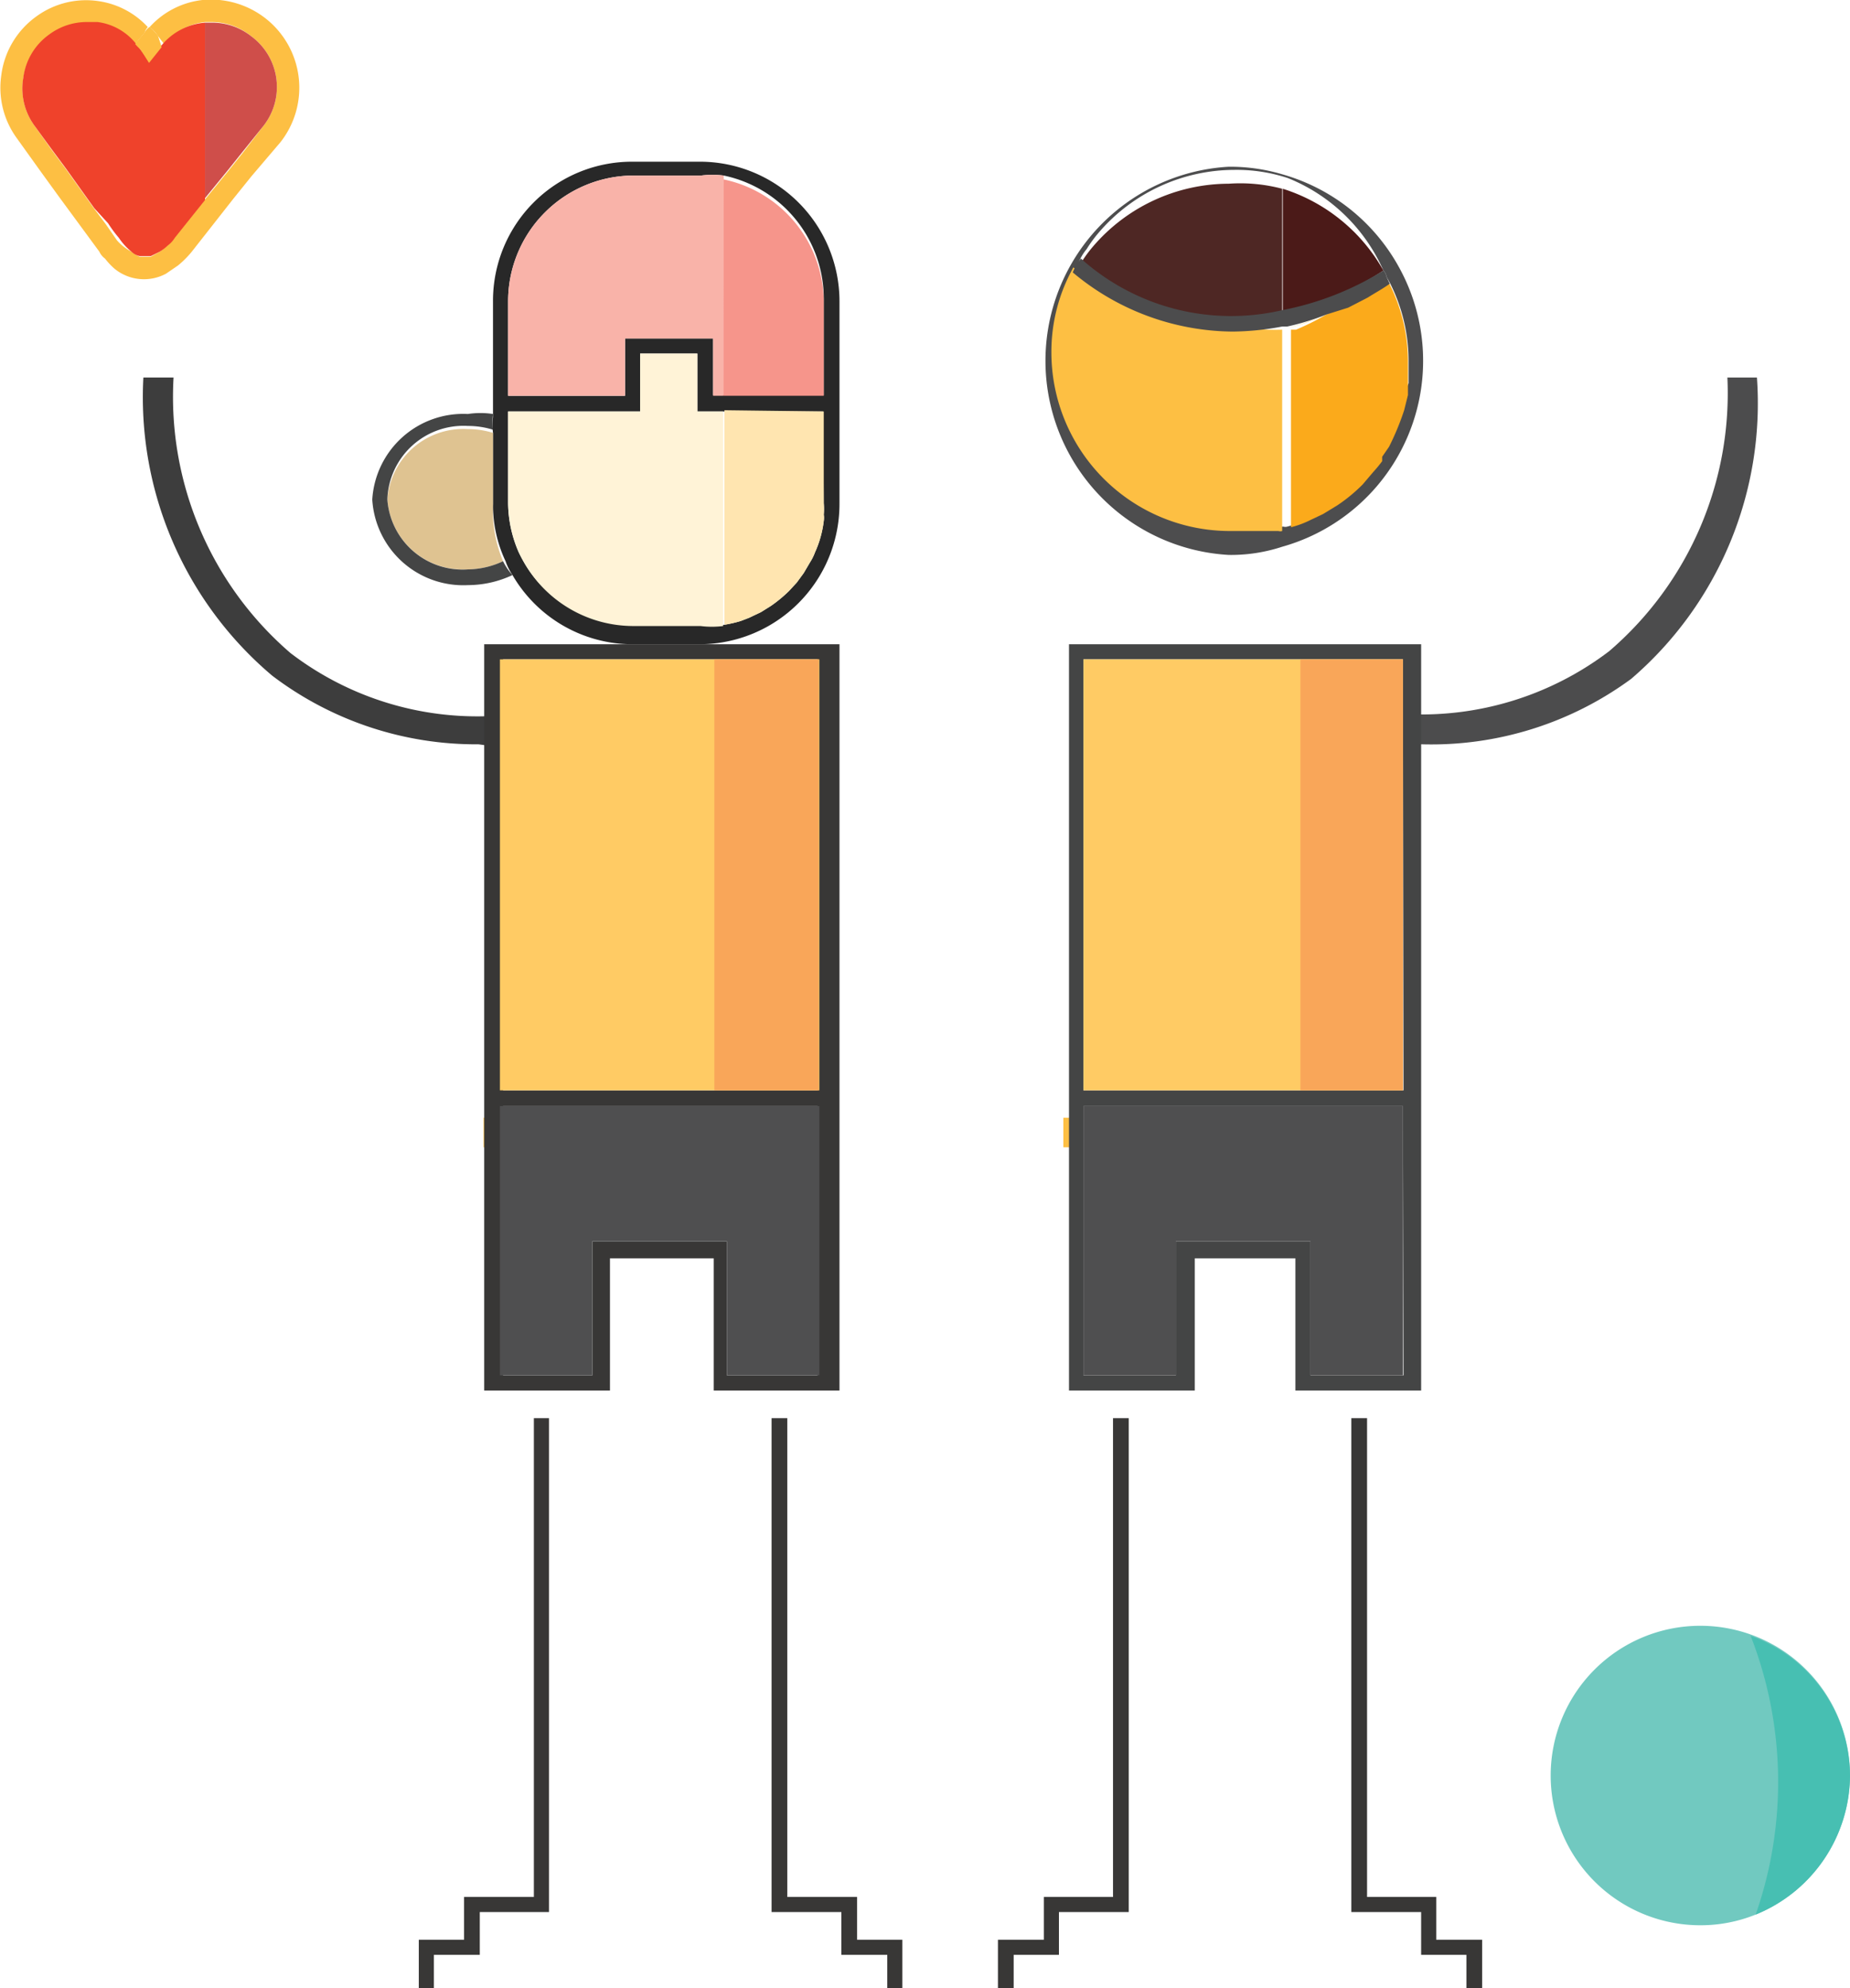 <svg xmlns="http://www.w3.org/2000/svg" viewBox="0 0 29.42 31.6"><defs><style>.cls-1{fill:#282828;}.cls-2{fill:#f6958b;}.cls-3{fill:#f9b3a9;}.cls-4{fill:#ffe5b0;}.cls-5{fill:#fff3d7;}.cls-6{fill:#dfc391;}.cls-7{fill:#444545;}.cls-8{fill:#3d3d3d;}.cls-9{fill:#fdbf43;}.cls-10{fill:#cf4e4a;}.cls-11{fill:#ef422b;}.cls-12{fill:#383736;}.cls-13,.cls-15{fill:none;}.cls-13{stroke:#fdbf43;stroke-miterlimit:10;stroke-width:0.47px;}.cls-14{fill:#4c4c4d;}.cls-16{fill:#71c9c0;}.cls-17{fill:#4d4d4e;}.cls-18{fill:#fbaa1b;}.cls-19{fill:#4b1a18;}.cls-20{fill:#4e2724;}.cls-21{fill:#4f4f50;}.cls-22{fill:#ffcb64;}.cls-23{fill:#f9a659;}.cls-24{fill:#47bfb2;}</style></defs><title>child</title><g id="Layer_2" data-name="Layer 2"><g id="Layer_1-2" data-name="Layer 1"><path class="cls-1" d="M11.13,2.57H10.06A2.21,2.21,0,0,0,7.84,4.79V6.63a1,1,0,0,0,0,.25c0,.25,0,.44,0,.59,0,.48,0,.54,0,.54a2.09,2.09,0,0,0,.2.91.91.91,0,0,0,.11.22,2.21,2.21,0,0,0,1.91,1.1h1.07A2.23,2.23,0,0,0,13.35,8V4.79A2.22,2.22,0,0,0,11.13,2.57ZM13.1,8a1.09,1.09,0,0,1,0,.18.34.34,0,0,1,0,.1,1.69,1.69,0,0,1-.14.5.8.8,0,0,1-.08.16l-.1.17-.11.15h0l-.12.13a2.17,2.17,0,0,1-.29.24l-.16.1-.19.09-.13.05a2,2,0,0,1-.26.06,1.42,1.42,0,0,1-.36,0H10.06A2,2,0,0,1,8.37,9a2.39,2.39,0,0,1-.12-.22A2,2,0,0,1,8.08,8V6.54h2.1V5.62h.91v.92h2Zm0-1.72H11.34V5.38H9.94v.91H8.08V4.79a2,2,0,0,1,2-2h1.07a1.42,1.42,0,0,1,.36,0A2,2,0,0,1,13.1,4.79Z"/><path class="cls-2" d="M13.1,4.79v1.5H11.5c0-1.74,0-3.44,0-3.44A2,2,0,0,1,13.1,4.79Z"/><path class="cls-3" d="M11.5,6.29h-.16V5.38H9.94v.91H8.08V4.79a2,2,0,0,1,2-2h1.07a1.42,1.42,0,0,1,.36,0S11.5,4.55,11.5,6.29Z"/><path class="cls-4" d="M13.1,6.54V8a1.09,1.09,0,0,1,0,.18.34.34,0,0,1,0,.1,1.69,1.69,0,0,1-.14.5.8.8,0,0,1-.08.16l-.1.17-.11.15h0l-.12.13a2.17,2.17,0,0,1-.29.24l-.16.1-.19.09-.13.05a2,2,0,0,1-.26.06s0-1.68,0-3.41Z"/><path class="cls-5" d="M11.5,6.54c0,1.73,0,3.41,0,3.41a1.42,1.42,0,0,1-.36,0H10.06A2,2,0,0,1,8.37,9a2.39,2.39,0,0,1-.12-.22A2,2,0,0,1,8.08,8V6.54h2.1V5.62h.91v.92Z"/><path class="cls-6" d="M8,8.92a1.35,1.35,0,0,1-.6.13A1.2,1.2,0,0,1,6.16,7.94,1.21,1.21,0,0,1,7.44,6.82a1.34,1.34,0,0,1,.4.06c0,.25,0,.44,0,.59,0,.48,0,.54,0,.54A2.09,2.09,0,0,0,8,8.92Z"/><path class="cls-7" d="M8.15,9.14a1.68,1.68,0,0,1-.71.16A1.45,1.45,0,0,1,5.92,7.94,1.45,1.45,0,0,1,7.44,6.58a1.33,1.33,0,0,1,.4,0,1,1,0,0,0,0,.25,1.34,1.34,0,0,0-.4-.06A1.21,1.21,0,0,0,6.16,7.94,1.2,1.2,0,0,0,7.44,9.05,1.35,1.35,0,0,0,8,8.92.91.91,0,0,0,8.15,9.14Z"/><path class="cls-8" d="M7.61,11.83a5.36,5.36,0,0,1-3.28-1.09A5.79,5.79,0,0,1,2.28,6l.48,0a5.37,5.37,0,0,0,1.86,4.38,4.89,4.89,0,0,0,3.21,1l0,.48Z"/><path class="cls-9" d="M2.51.57A.86.86,0,0,0,2.38.43.24.24,0,0,0,2.3.52L2.15.7s.05.06.08.08L2.37,1l.2-.25s0,0,0,0Z"/><path class="cls-9" d="M4.46,2.26,4,2.8l-.29.36L3.05,4a1.52,1.52,0,0,1-.22.22l-.19.13a.74.74,0,0,1-.82-.08,1.14,1.14,0,0,1-.15-.16A.28.28,0,0,1,1.58,4L.94,3.13l-.29-.4L.27,2.2a1.36,1.36,0,0,1-.25-1A1.36,1.36,0,0,1,.58.26a1.34,1.34,0,0,1,1-.24,1.32,1.32,0,0,1,.77.41A.24.24,0,0,0,2.3.52L2.15.7a.93.93,0,0,0-.6-.33l-.17,0a1,1,0,0,0-.6.2,1,1,0,0,0-.41.68A1,1,0,0,0,.55,2l.27.38.23.31.45.63.18.24.18.26A.8.8,0,0,0,2.09,4h0a.57.57,0,0,0,.13.08H2.3l.1,0L2.54,4a.69.69,0,0,0,.13-.11.43.43,0,0,0,.11-.12l.48-.6.36-.44.24-.3L4.19,2A1,1,0,0,0,4,.58,1,1,0,0,0,3.38.35H3.26a1,1,0,0,0-.65.35L2.51.57A.57.57,0,0,0,2.38.43,1.33,1.33,0,0,1,3.22,0a1.41,1.41,0,0,1,1,.29A1.4,1.4,0,0,1,4.46,2.26Z"/><path class="cls-10" d="M4.19,2l-.33.41-.24.3-.36.44V.36h.12A1,1,0,0,1,4,.58,1,1,0,0,1,4.19,2Z"/><path class="cls-11" d="M3.26.36V3.18l-.48.6a.43.43,0,0,1-.11.12A.69.69,0,0,1,2.54,4l-.14.07-.1,0H2.22A.26.26,0,0,1,2.09,4h0l0,0a1,1,0,0,1-.2-.22,2,2,0,0,1-.17-.23L1.5,3.31l-.45-.63L.82,2.37.55,2a1,1,0,0,1-.18-.76A1,1,0,0,1,.78.55a1,1,0,0,1,.6-.2l.17,0a.93.93,0,0,1,.6.33.31.31,0,0,1,.07.09l.15.2.2-.25s0,0,0,0A1,1,0,0,1,3.26.36Z"/><path class="cls-9" d="M2.51.57A.86.86,0,0,0,2.38.43.24.24,0,0,0,2.3.52L2.15.7s.05.06.08.08L2.37,1l.2-.25s0,0,0,0Z"/><polygon class="cls-12" points="8.73 22.54 8.73 30.39 7.63 30.39 7.63 31.07 6.9 31.07 6.9 31.6 6.66 31.6 6.66 30.83 7.38 30.83 7.38 30.15 8.49 30.15 8.49 22.54 8.73 22.54"/><polygon class="cls-12" points="14.35 30.83 14.35 31.6 14.11 31.6 14.11 31.07 13.38 31.07 13.38 30.39 12.27 30.39 12.27 22.54 12.52 22.54 12.52 30.15 13.63 30.15 13.63 30.83 14.35 30.83"/><line class="cls-13" x1="13.31" y1="18" x2="13.1" y2="18"/><line class="cls-13" x1="7.8" y1="18" x2="7.69" y2="18"/><path class="cls-14" d="M22.61,11.83h-.24l0-.48a4.93,4.93,0,0,0,3.22-1A5.4,5.4,0,0,0,27.47,6l.47,0a5.77,5.77,0,0,1-2,4.79A5.37,5.37,0,0,1,22.61,11.83Z"/><polygon class="cls-15" points="17.12 18 17.12 22.3 18.47 22.3 18.47 20.25 20.67 20.25 20.67 22.3 22.42 22.3 22.42 18 17.12 18"/><polygon class="cls-12" points="21.49 22.54 21.49 30.39 22.6 30.39 22.6 31.07 23.32 31.07 23.32 31.6 23.57 31.6 23.57 30.83 22.84 30.83 22.84 30.15 21.74 30.15 21.74 22.54 21.49 22.54"/><polygon class="cls-12" points="15.87 30.83 15.87 31.6 16.12 31.6 16.12 31.07 16.84 31.07 16.84 30.39 17.95 30.39 17.95 22.54 17.7 22.54 17.7 30.15 16.6 30.15 16.6 30.83 15.87 30.83"/><line class="cls-13" x1="17.12" y1="18" x2="16.91" y2="18"/><line class="cls-13" x1="22.53" y1="18" x2="22.42" y2="18"/><path class="cls-16" d="M29.42,28.22a2.4,2.4,0,0,1-1.5,2.21,2.34,2.34,0,0,1-.88.17,2.38,2.38,0,1,1,2.38-2.38Z"/><path class="cls-17" d="M22.26,4.27a3.07,3.07,0,0,0-1.87-1.5,2.91,2.91,0,0,0-.85-.12,3.09,3.09,0,0,0,0,6.17,2.61,2.61,0,0,0,.85-.13,3.07,3.07,0,0,0,1.87-4.42Zm.07,2s0,0,0,0l-.06.24a4.17,4.17,0,0,1-.24.58l-.11.16,0,.07a2.09,2.09,0,0,1-.14.17,1.51,1.51,0,0,1-.17.2l0,0a2.6,2.6,0,0,1-.4.33l-.23.14-.19.09a1.52,1.52,0,0,1-.32.12.11.11,0,0,1-.06,0l-.21,0h0l-.21,0h-.36a2.84,2.84,0,0,1-2.83-2.84,2.74,2.74,0,0,1,.35-1.35.8.8,0,0,1,.13-.22,2.14,2.14,0,0,1,.19-.26,2.85,2.85,0,0,1,2.16-1,2.61,2.61,0,0,1,.85.13A2.8,2.8,0,0,1,22,4.3a.19.19,0,0,1,.05.1l.06.11a2.74,2.74,0,0,1,.29,1.22c0,.13,0,.24,0,.36Z"/><path class="cls-18" d="M22.39,5.73c0,.13,0,.24,0,.36l0,.19s0,0,0,0l-.06.24a4.17,4.17,0,0,1-.24.58l-.11.16,0,.07a2.09,2.09,0,0,1-.14.17l-.17.2,0,0a2.6,2.6,0,0,1-.4.33l-.23.14-.19.09a1.52,1.52,0,0,1-.32.12V5.24l.08,0A4,4,0,0,0,21.09,5l.33-.14h0l.31-.16c.11-.07.24-.14.35-.22A2.74,2.74,0,0,1,22.39,5.73Z"/><path class="cls-9" d="M20.39,5.24v3.2a.11.11,0,0,1-.06,0l-.21,0h0l-.21,0h-.36a2.84,2.84,0,0,1-2.83-2.84,2.74,2.74,0,0,1,.35-1.35,4,4,0,0,0,2.54.94A4.41,4.41,0,0,0,20.39,5.24Z"/><path class="cls-9" d="M20.47,5.22A5.45,5.45,0,0,0,21.09,5,4,4,0,0,1,20.47,5.22Z"/><path class="cls-19" d="M22,4.3a4.77,4.77,0,0,1-1.6.68V3A2.8,2.8,0,0,1,22,4.3Z"/><path class="cls-20" d="M20.39,3V5a3.58,3.58,0,0,1-3.2-.82,2.14,2.14,0,0,1,.19-.26,2.85,2.85,0,0,1,2.16-1A2.61,2.61,0,0,1,20.39,3Z"/><path class="cls-14" d="M22.1,4.51c-.11.08-.24.15-.35.22l-.31.16h0L21.09,5a4,4,0,0,1-.62.19l-.08,0a4.41,4.41,0,0,1-.79.08,4,4,0,0,1-2.54-.94.8.8,0,0,1,.13-.22,3.58,3.58,0,0,0,3.2.82A4.77,4.77,0,0,0,22,4.3a.19.19,0,0,1,.05.1Z"/><path class="cls-7" d="M17,10.24V22.1h2V20H20.6V22.1h2V10.24Zm5.32,11.62H20.84V19.73H18.7v2.13H17.23V17.58h5.08Zm0-4.53H17.23V10.48h5.08Z"/><polygon class="cls-21" points="22.31 17.58 22.31 21.86 20.84 21.86 20.84 19.73 18.7 19.73 18.7 21.86 17.23 21.86 17.23 17.58 22.31 17.58"/><rect class="cls-22" x="17.23" y="10.48" width="5.08" height="6.85"/><path class="cls-12" d="M7.7,10.24V22.1h2V20h1.65V22.1h2V10.24ZM13,21.86H11.56V19.73H9.42v2.13H8V17.58H13Zm0-4.53H8V10.48H13Z"/><polygon class="cls-21" points="13.03 17.58 13.03 21.86 11.56 21.86 11.56 19.73 9.42 19.73 9.42 21.86 7.95 21.86 7.95 17.58 13.03 17.58"/><rect class="cls-22" x="7.95" y="10.48" width="5.08" height="6.85"/><rect class="cls-23" x="11.36" y="10.48" width="1.66" height="6.85"/><rect class="cls-23" x="20.68" y="10.48" width="1.63" height="6.85"/><path class="cls-24" d="M29.42,28.22a2.4,2.4,0,0,1-1.5,2.21A6.39,6.39,0,0,0,27.84,26,2.37,2.37,0,0,1,29.42,28.22Z"/><line class="cls-15" x1="3.26" y1="3.21" x2="3.26" y2="3.18"/><line class="cls-15" x1="20.4" y1="5.24" x2="20.4" y2="4.99"/></g></g></svg>
